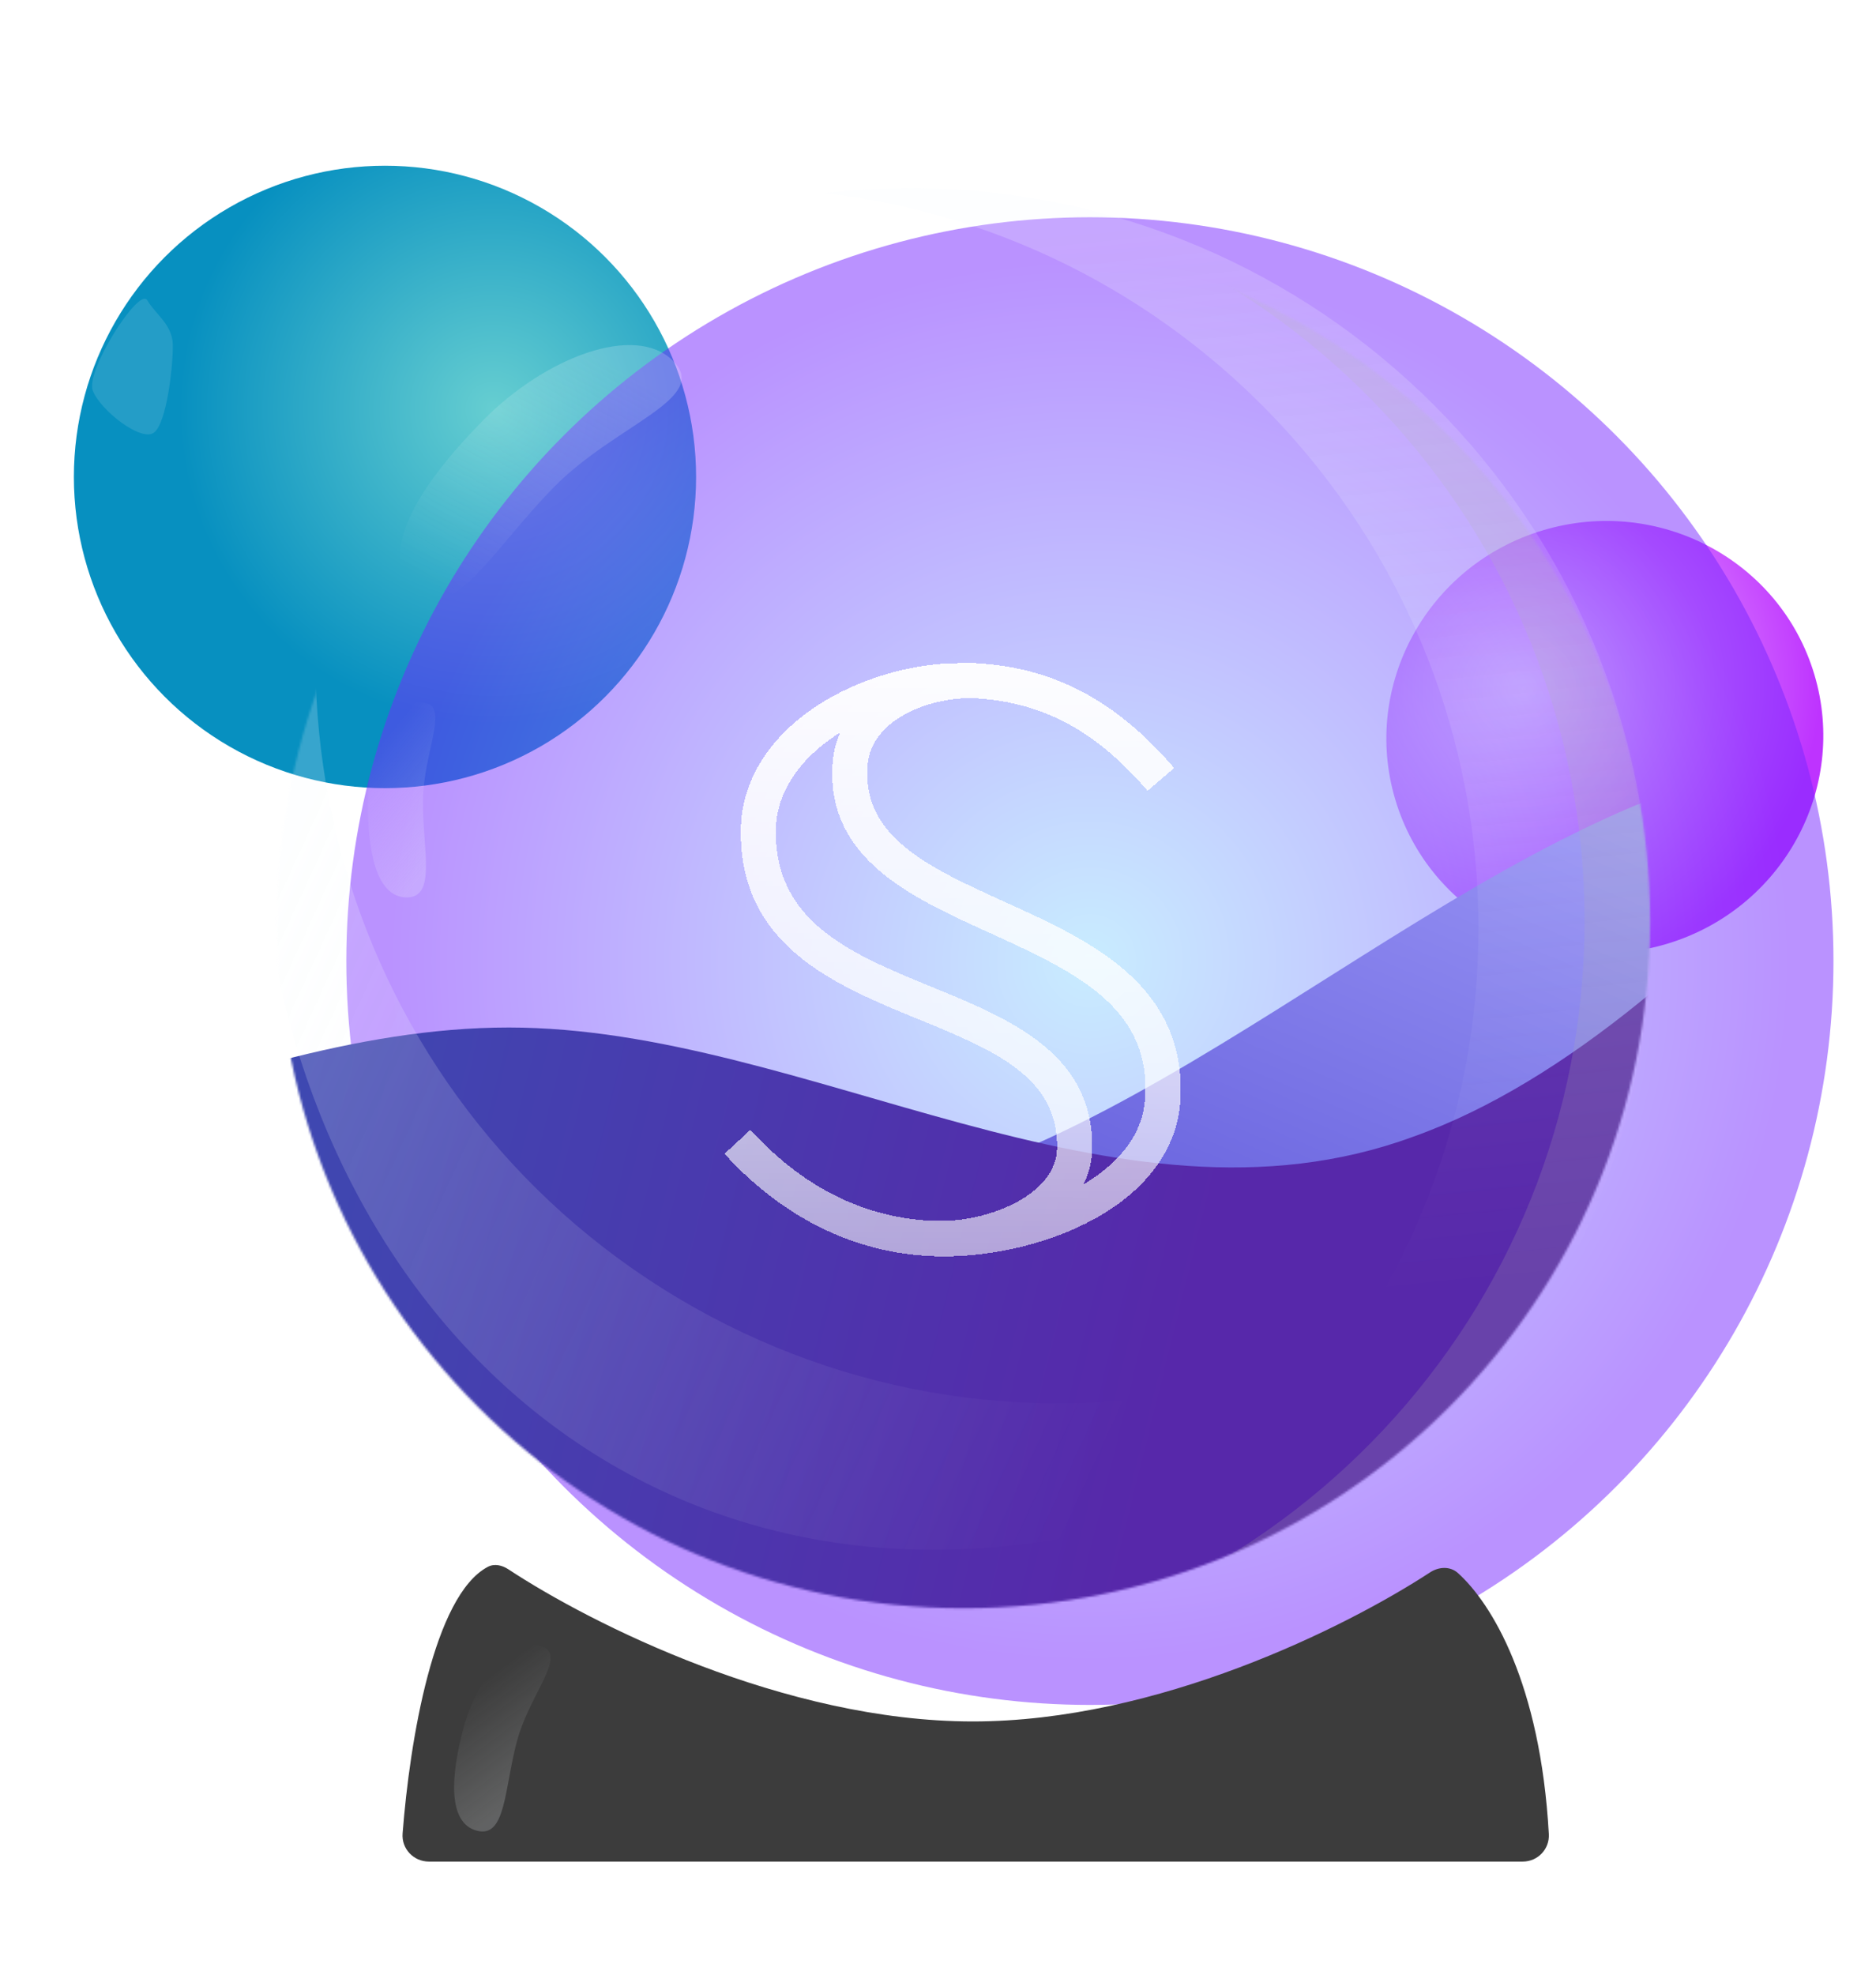 <svg width="838" height="882" viewBox="0 0 838 882" fill="none" xmlns="http://www.w3.org/2000/svg">
<g clip-path="url(#clip0_270_2319)">
<ellipse cx="716.874" cy="329.144" rx="97.677" ry="96.393" transform="rotate(-16.582 716.874 329.144)" fill="url(#paint0_radial_270_2319)"/>
<g filter="url(#filter0_d_270_2319)">
<circle cx="154.971" cy="204.971" r="138.971" fill="url(#paint1_radial_270_2319)"/>
</g>
<path d="M41.445 174.451C44.846 183.174 62.932 197.38 68.737 193.2C74.541 189.02 77.404 162.695 77.18 153.779C76.956 144.864 69.338 140.225 65.774 134.064C62.21 127.902 38.044 165.729 41.445 174.451Z" fill="white" fill-opacity="0.12"/>
<g filter="url(#filter1_bi_270_2319)">
<circle cx="428.63" cy="412.785" r="332.151" fill="url(#paint2_radial_270_2319)" fill-opacity="0.5"/>
</g>
<mask id="mask0_270_2319" style="mask-type:alpha" maskUnits="userSpaceOnUse" x="123" y="104" width="615" height="615">
<circle cx="430.453" cy="411.539" r="306.621" fill="url(#paint3_radial_270_2319)"/>
</mask>
<g mask="url(#mask0_270_2319)">
<path fill-rule="evenodd" clip-rule="evenodd" d="M-829 68.273L-762.429 165.91C-691.421 263.547 -558.279 458.821 -420.7 507.64C-287.559 556.458 -149.979 458.821 -16.838 458.821C120.742 458.821 253.883 556.458 391.462 534.268C529.042 507.64 662.183 361.184 799.762 338.994C932.904 312.366 1070.48 410.003 1203.62 423.317C1341.2 436.631 1474.35 361.184 1545.35 325.68L1611.92 290.176V800.551H1545.35C1474.35 800.551 1341.2 800.551 1203.62 800.551C1070.48 800.551 932.904 800.551 799.762 800.551C662.183 800.551 529.042 800.551 391.462 800.551C253.883 800.551 120.742 800.551 -16.838 800.551C-149.979 800.551 -287.559 800.551 -420.7 800.551C-558.279 800.551 -691.421 800.551 -762.429 800.551H-829V68.273Z" fill="url(#paint4_linear_270_2319)"/>
<path fill-rule="evenodd" clip-rule="evenodd" d="M1039.42 68.273L972.853 165.91C901.844 263.547 768.703 458.821 631.124 507.64C497.982 556.458 360.403 458.821 227.262 458.821C89.682 458.821 -43.459 556.458 -181.038 534.268C-318.618 507.64 -451.759 361.184 -589.339 338.994C-722.48 312.366 -860.059 410.003 -993.201 423.317C-1130.78 436.631 -1263.92 361.184 -1334.93 325.68L-1401.5 290.176V800.551H-1334.93C-1263.92 800.551 -1130.78 800.551 -993.201 800.551C-860.059 800.551 -722.48 800.551 -589.339 800.551C-451.759 800.551 -318.618 800.551 -181.038 800.551C-43.459 800.551 89.682 800.551 227.262 800.551C360.403 800.551 497.982 800.551 631.124 800.551C768.703 800.551 901.844 800.551 972.853 800.551H1039.42V68.273Z" fill="url(#paint5_linear_270_2319)"/>
<path fill-rule="evenodd" clip-rule="evenodd" d="M739.804 497.774C649.811 657.624 436.77 746.052 276.919 656.059C117.069 566.066 70.94 331.731 160.933 171.881C164.76 165.082 168.791 158.471 173.014 152.049C98.671 308.32 157.092 497.699 310.164 583.876C463.216 670.041 655.402 621.789 750.465 477.219C747.173 484.139 743.62 490.995 739.804 497.774Z" fill="url(#paint6_linear_270_2319)" fill-opacity="0.2"/>
<path fill-rule="evenodd" clip-rule="evenodd" d="M398.852 742.593C571.481 730.696 707.828 586.89 707.828 411.238C707.828 235.587 571.481 91.78 398.852 79.883C406.508 79.355 414.236 79.087 422.026 79.087C605.468 79.087 754.178 227.796 754.178 411.238C754.178 594.68 605.468 743.389 422.026 743.389C414.236 743.389 406.508 743.121 398.852 742.593Z" fill="#ABABAB" fill-opacity="0.2"/>
</g>
<path fill-rule="evenodd" clip-rule="evenodd" d="M368.387 742.724C532.787 723.685 660.413 583.988 660.413 414.481C660.413 244.975 532.787 105.277 368.387 86.239C380.993 84.779 393.816 84.028 406.813 84.028C589.318 84.028 737.266 231.977 737.266 414.481C737.266 596.985 589.318 744.934 406.813 744.934C393.816 744.934 380.993 744.184 368.387 742.724Z" fill="url(#paint7_linear_270_2319)" fill-opacity="0.2"/>
<g filter="url(#filter2_d_270_2319)">
<path d="M503.419 430.139C488.226 416.626 468.3 407.548 449.009 398.821L448.868 398.751C414.809 383.268 385.344 369.896 387.464 338.156C388.312 326.051 397.144 318.802 404.422 314.861C412.548 310.427 423.359 307.753 433.323 307.753C434.524 307.753 435.725 307.823 436.856 307.893C465.897 309.864 488.862 322.11 511.262 347.586L512.604 349.135L514.159 347.797L522.921 340.267L524.476 338.93L523.133 337.382C498.19 308.879 471.056 294.522 437.916 292.27C436.502 292.129 434.948 292.059 433.323 292.059C432.333 292.059 431.273 292.059 430.072 292.129H428.659C406.895 292.129 383.153 299.237 364.993 311.131C343.3 325.347 331.217 344.982 330.935 366.307C330.087 418.245 372.695 435.769 410.358 451.182H410.428L410.782 451.322C444.063 465.046 472.752 476.869 472.186 508.61C471.904 529.512 441.873 541.124 421.169 541.124H420.321H418.272V541.194C387.534 540.279 360.047 527.119 336.588 501.994L335.174 500.516L333.69 501.924L325.14 509.806L323.586 511.214L324.999 512.691C351.638 541.265 384.496 556.607 420.109 557.029H421.734C444.699 557.029 469.642 550.836 488.509 540.49C512.11 527.682 525.818 508.961 527.231 487.848C528.715 464.624 520.942 445.763 503.419 430.139ZM392.975 384.957C406.542 396.499 424.914 404.803 442.65 412.826L443.003 412.967C461.799 421.623 479.535 429.717 492.466 441.047C506.74 453.574 512.816 468.072 511.474 486.652C510.273 505.091 496.564 517.407 483.987 524.867C486.46 519.94 487.732 514.592 487.873 508.891C488.156 489.748 480.807 474.477 465.261 462.09C451.695 451.252 433.747 443.862 416.364 436.754C380.186 421.905 345.986 407.9 346.551 366.518C346.763 350.613 356.373 335.552 373.614 324.151C374.179 323.799 374.745 323.376 375.381 323.025C373.331 327.458 372.201 332.174 371.918 337.03C370.576 356.102 377.5 371.796 392.975 384.957Z" fill="url(#paint8_linear_270_2319)" shape-rendering="crispEdges"/>
</g>
<path d="M215.98 187.509C188.388 215.422 167.977 246.326 184.967 263.121C201.957 279.916 220.045 245.22 247.637 217.308C275.229 189.396 317.586 177.87 300.596 161.075C283.606 144.28 243.573 159.597 215.98 187.509Z" fill="url(#paint9_linear_270_2319)" fill-opacity="0.2"/>
<path d="M164.341 357.827C164.16 380.03 168.071 400.614 181.586 400.725C195.101 400.835 188.752 379.629 188.933 357.426C189.114 335.223 201.747 313.843 188.232 313.733C174.717 313.622 164.522 335.624 164.341 357.827Z" fill="url(#paint10_linear_270_2319)" fill-opacity="0.2"/>
<path d="M434.54 768.691C350.524 768.691 264.031 725.114 227.083 700.75C224.308 698.92 220.859 698.1 217.919 699.65C193.78 712.373 183.036 777.234 179.838 818.729C179.312 825.553 184.738 831.264 191.582 831.264H680.199C686.927 831.264 692.227 825.699 691.853 818.982C688.1 751.556 666.23 715.926 651.251 702.422C647.785 699.298 642.725 699.567 638.818 702.119C601.173 726.708 517.004 768.691 434.54 768.691Z" fill="#3C3C3C"/>
<path d="M207.042 771.618C201.296 793.065 199.917 813.972 212.971 817.47C226.026 820.968 225.201 798.847 230.948 777.4C236.695 755.953 254.288 738.427 241.233 734.929C228.178 731.431 212.789 750.171 207.042 771.618Z" fill="url(#paint11_linear_270_2319)" fill-opacity="0.2"/>
</g>
<defs>
<filter id="filter0_d_270_2319" x="-3" y="38" width="349.941" height="349.941" filterUnits="userSpaceOnUse" color-interpolation-filters="sRGB">
<feFlood flood-opacity="0" result="BackgroundImageFix"/>
<feColorMatrix in="SourceAlpha" type="matrix" values="0 0 0 0 0 0 0 0 0 0 0 0 0 0 0 0 0 0 127 0" result="hardAlpha"/>
<feMorphology radius="14" operator="dilate" in="SourceAlpha" result="effect1_dropShadow_270_2319"/>
<feOffset dx="17" dy="8"/>
<feGaussianBlur stdDeviation="11"/>
<feComposite in2="hardAlpha" operator="out"/>
<feColorMatrix type="matrix" values="0 0 0 0 0.4 0 0 0 0 0.808 0 0 0 0 0.82 0 0 0 0.21 0"/>
<feBlend mode="normal" in2="BackgroundImageFix" result="effect1_dropShadow_270_2319"/>
<feBlend mode="normal" in="SourceGraphic" in2="effect1_dropShadow_270_2319" result="shape"/>
</filter>
<filter id="filter1_bi_270_2319" x="5.508" y="-10.337" width="846.245" height="846.245" filterUnits="userSpaceOnUse" color-interpolation-filters="sRGB">
<feFlood flood-opacity="0" result="BackgroundImageFix"/>
<feGaussianBlur in="BackgroundImage" stdDeviation="45.486"/>
<feComposite in2="SourceAlpha" operator="in" result="effect1_backgroundBlur_270_2319"/>
<feBlend mode="normal" in="SourceGraphic" in2="effect1_backgroundBlur_270_2319" result="shape"/>
<feColorMatrix in="SourceAlpha" type="matrix" values="0 0 0 0 0 0 0 0 0 0 0 0 0 0 0 0 0 0 127 0" result="hardAlpha"/>
<feOffset dx="58.221" dy="16.375"/>
<feGaussianBlur stdDeviation="34.569"/>
<feComposite in2="hardAlpha" operator="arithmetic" k2="-1" k3="1"/>
<feColorMatrix type="matrix" values="0 0 0 0 1 0 0 0 0 1 0 0 0 0 1 0 0 0 0.25 0"/>
<feBlend mode="normal" in2="shape" result="effect2_innerShadow_270_2319"/>
</filter>
<filter id="filter2_d_270_2319" x="319.586" y="292.059" width="211.824" height="272.971" filterUnits="userSpaceOnUse" color-interpolation-filters="sRGB">
<feFlood flood-opacity="0" result="BackgroundImageFix"/>
<feColorMatrix in="SourceAlpha" type="matrix" values="0 0 0 0 0 0 0 0 0 0 0 0 0 0 0 0 0 0 127 0" result="hardAlpha"/>
<feOffset dy="4"/>
<feGaussianBlur stdDeviation="2"/>
<feComposite in2="hardAlpha" operator="out"/>
<feColorMatrix type="matrix" values="0 0 0 0 0 0 0 0 0 0 0 0 0 0 0 0 0 0 0.25 0"/>
<feBlend mode="normal" in2="BackgroundImageFix" result="effect1_dropShadow_270_2319"/>
<feBlend mode="normal" in="SourceGraphic" in2="effect1_dropShadow_270_2319" result="shape"/>
</filter>
<radialGradient id="paint0_radial_270_2319" cx="0" cy="0" r="1" gradientUnits="userSpaceOnUse" gradientTransform="translate(688.371 297.817) rotate(77.42) scale(130.863 133.652)">
<stop stop-color="#FADBFF"/>
<stop offset="1" stop-color="#BE33FF"/>
</radialGradient>
<radialGradient id="paint1_radial_270_2319" cx="0" cy="0" r="1" gradientUnits="userSpaceOnUse" gradientTransform="translate(203.555 174.738) rotate(143.746) scale(162.898)">
<stop stop-color="#66CED1"/>
<stop offset="0.864" stop-color="#0790C0"/>
</radialGradient>
<radialGradient id="paint2_radial_270_2319" cx="0" cy="0" r="1" gradientUnits="userSpaceOnUse" gradientTransform="translate(428.63 412.785) rotate(90) scale(316.702)">
<stop stop-color="#93DBFF"/>
<stop offset="0.983" stop-color="#7526FF"/>
</radialGradient>
<radialGradient id="paint3_radial_270_2319" cx="0" cy="0" r="1" gradientUnits="userSpaceOnUse" gradientTransform="translate(430.453 411.539) rotate(90) scale(292.36)">
<stop stop-color="#F7FBFD"/>
<stop offset="0.983" stop-color="#71A7CD"/>
</radialGradient>
<linearGradient id="paint4_linear_270_2319" x1="781.026" y1="302.942" x2="450.683" y2="1077.09" gradientUnits="userSpaceOnUse">
<stop stop-color="#A8A3FC"/>
<stop offset="0.459" stop-color="#5E59D9"/>
</linearGradient>
<linearGradient id="paint5_linear_270_2319" x1="-766.305" y1="286.948" x2="527.914" y2="606.662" gradientUnits="userSpaceOnUse">
<stop stop-color="#0790C0"/>
<stop offset="1" stop-color="#5728AA"/>
</linearGradient>
<linearGradient id="paint6_linear_270_2319" x1="158.479" y1="316.396" x2="563.079" y2="501.93" gradientUnits="userSpaceOnUse">
<stop stop-color="#F7FBFD"/>
<stop offset="1" stop-color="#F7FBFD" stop-opacity="0"/>
</linearGradient>
<linearGradient id="paint7_linear_270_2319" x1="423.735" y1="109.951" x2="472.588" y2="594.122" gradientUnits="userSpaceOnUse">
<stop stop-color="#F7FBFD"/>
<stop offset="1" stop-color="#F7FBFD" stop-opacity="0"/>
</linearGradient>
<linearGradient id="paint8_linear_270_2319" x1="425.498" y1="292.059" x2="424.324" y2="931.036" gradientUnits="userSpaceOnUse">
<stop stop-color="white" stop-opacity="0.96"/>
<stop offset="1" stop-color="white" stop-opacity="0"/>
<stop offset="1" stop-color="white" stop-opacity="0.55"/>
</linearGradient>
<linearGradient id="paint9_linear_270_2319" x1="293.912" y1="174.194" x2="233.125" y2="283.818" gradientUnits="userSpaceOnUse">
<stop stop-color="#F7FBFD"/>
<stop offset="1" stop-color="#F7FBFD" stop-opacity="0"/>
</linearGradient>
<linearGradient id="paint10_linear_270_2319" x1="198.38" y1="378.829" x2="158.493" y2="346.846" gradientUnits="userSpaceOnUse">
<stop stop-color="#F7FBFD"/>
<stop offset="1" stop-color="#F7FBFD" stop-opacity="0"/>
</linearGradient>
<linearGradient id="paint11_linear_270_2319" x1="234.723" y1="800.488" x2="204.137" y2="759.52" gradientUnits="userSpaceOnUse">
<stop stop-color="#F7FBFD"/>
<stop offset="1" stop-color="#F7FBFD" stop-opacity="0"/>
</linearGradient>
<clipPath id="clip0_270_2319">
<rect width="838" height="882" fill="white"/>
</clipPath>
</defs>
</svg>
